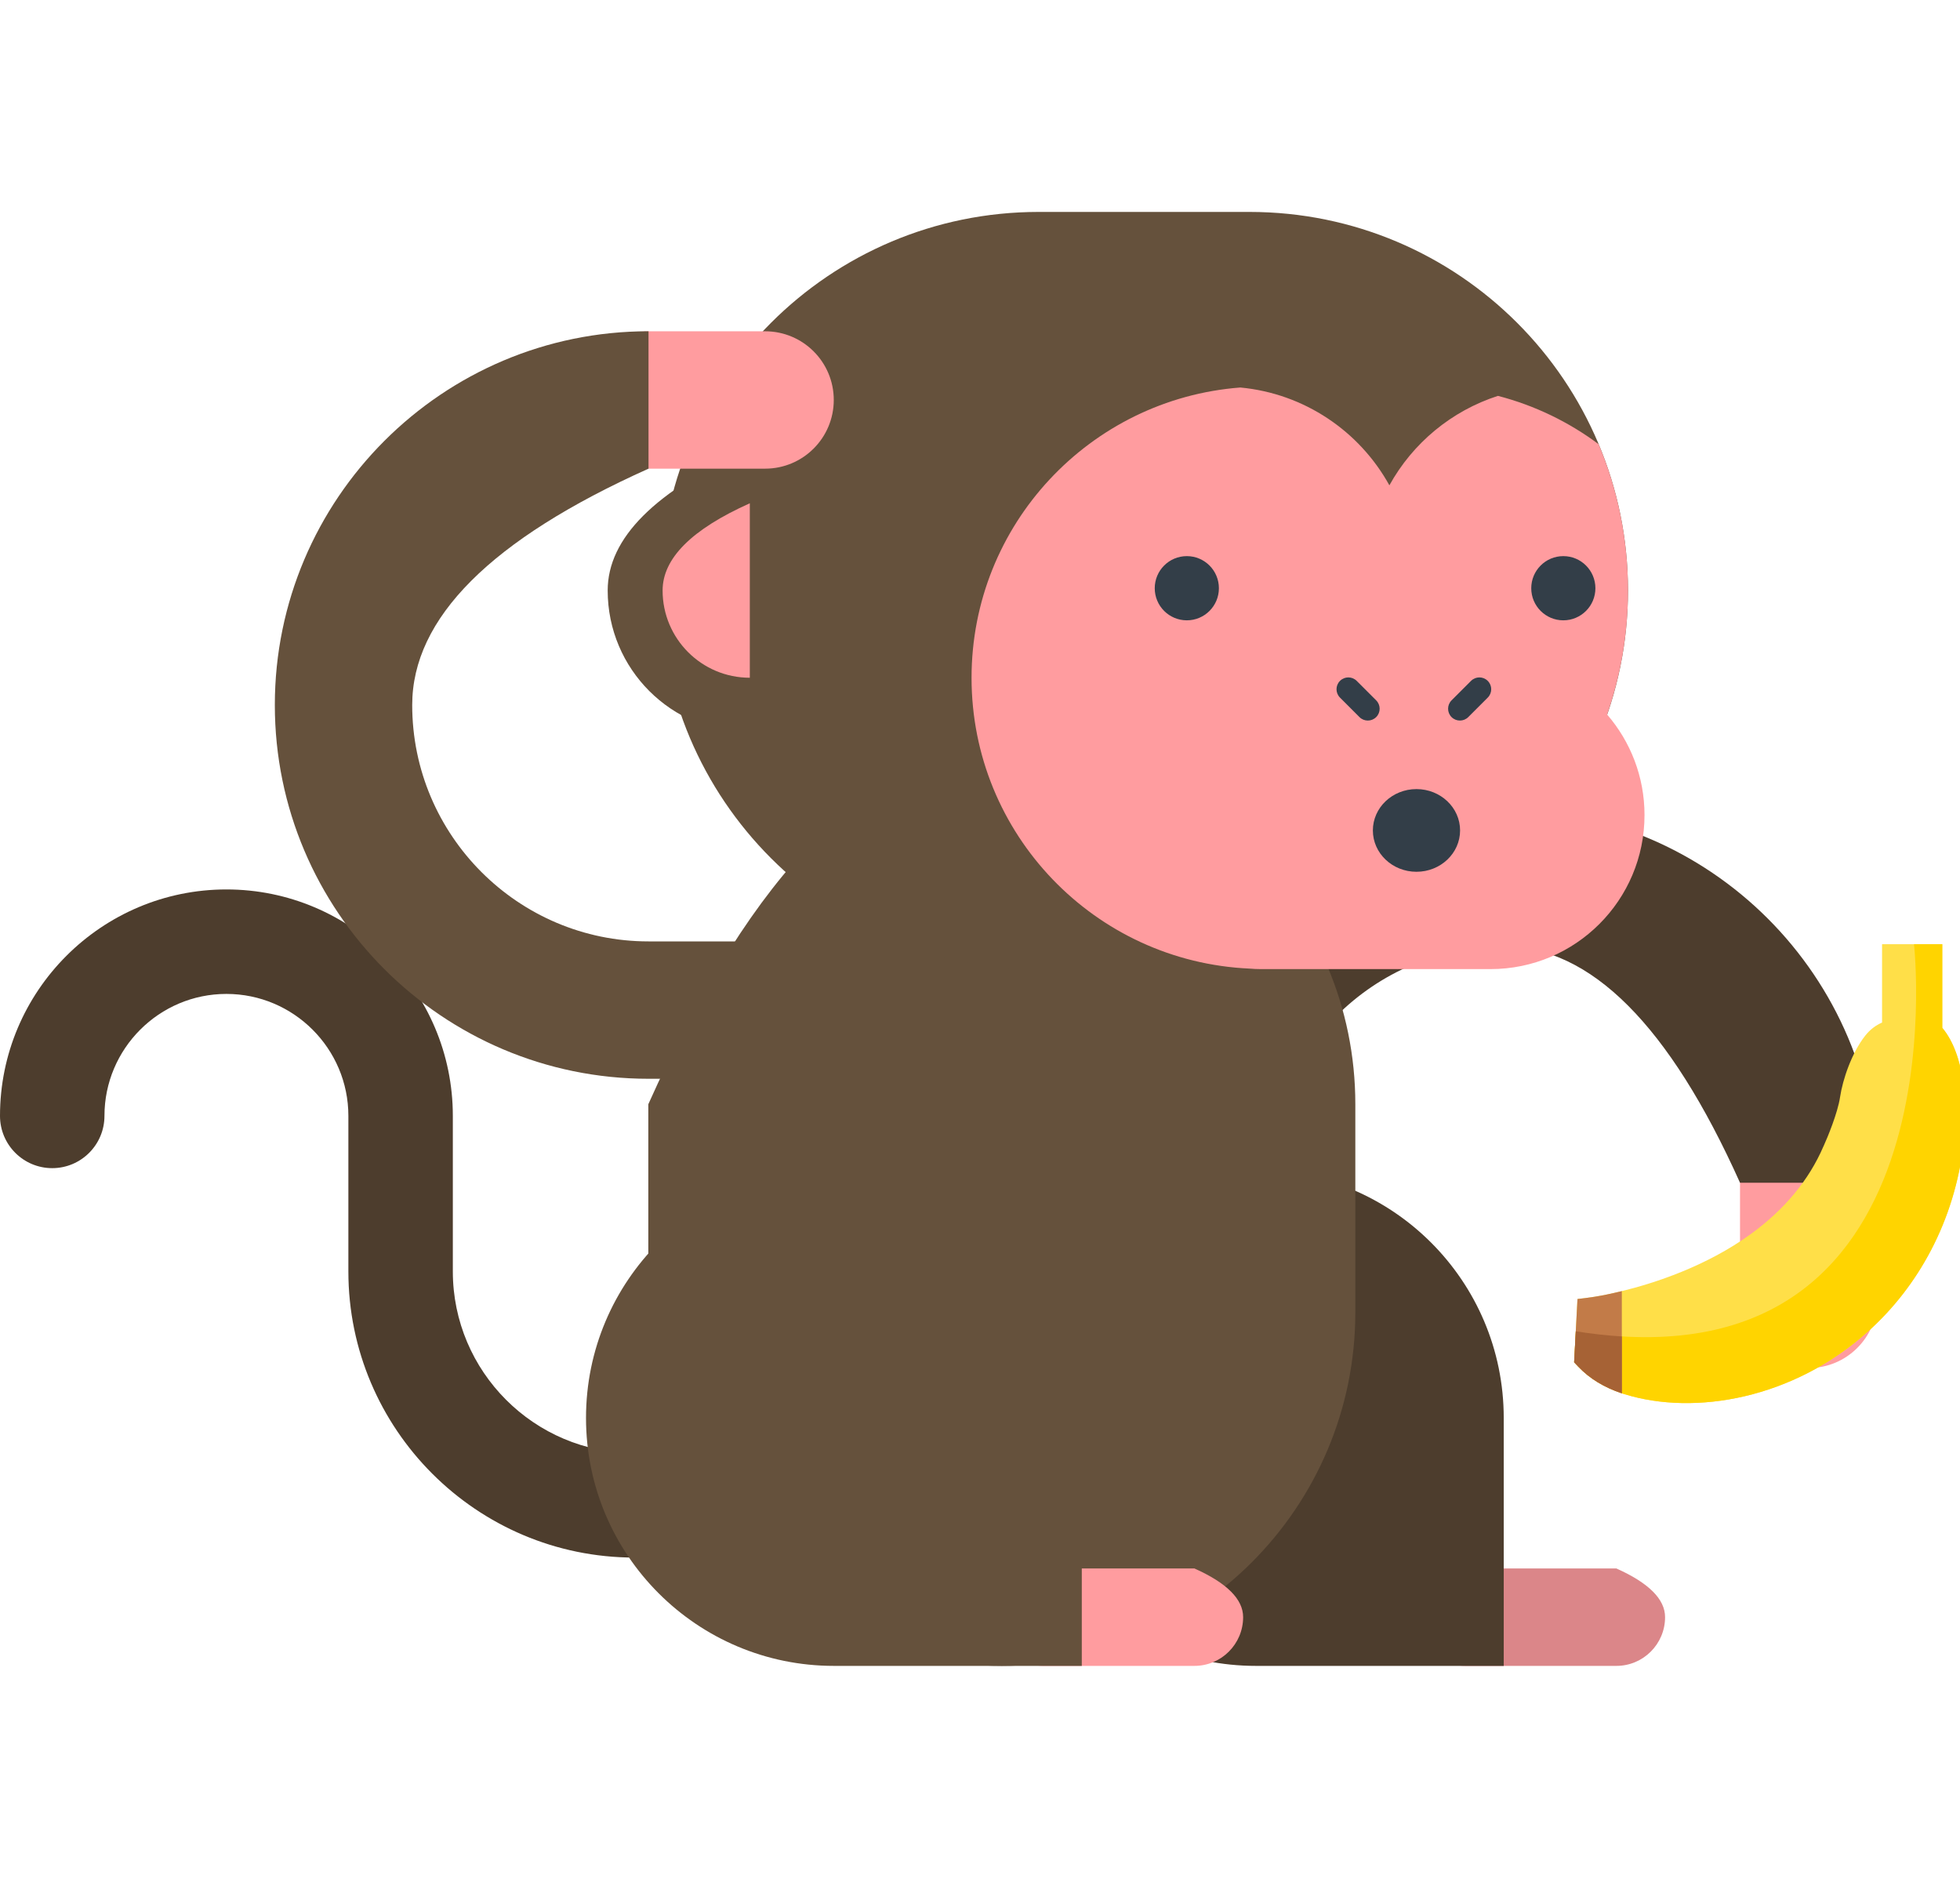 <?xml version="1.0" encoding="UTF-8" standalone="no"?>
<!DOCTYPE svg PUBLIC "-//W3C//DTD SVG 1.1//EN" "http://www.w3.org/Graphics/SVG/1.1/DTD/svg11.dtd">
<svg version="1.1" xmlns="http://www.w3.org/2000/svg" xmlns:xlink="http://www.w3.org/1999/xlink" preserveAspectRatio="xMidYMid meet" viewBox="0 0 668.16 645.12" width="668.16" height="645.12"><defs><path d="M593.17 403.11C593.17 390.18 603.66 379.7 616.59 379.7C629.52 379.7 640 390.18 640 403.11C640 407.09 640 438.88 640 442.85C640 455.78 629.52 466.26 616.59 466.26C603.66 466.27 593.17 455.78 593.17 442.85C593.17 434.9 593.17 407.09 593.17 403.11Z" id="a2mGr3Yttq"></path><path d="M512.62 322.56C468.19 322.56 432.05 358.69 432.05 403.11C432.05 408.45 432.05 451.16 432.05 456.5C432.05 469.43 421.57 479.91 408.64 479.91C395.71 479.91 385.23 469.43 385.23 456.5C385.23 451.16 385.23 408.45 385.23 403.11C385.23 332.87 442.37 275.73 512.62 275.73C582.86 275.73 640 332.87 640 403.11C636.88 403.11 621.27 403.11 593.17 403.11L593.17 403.11C569.08 349.41 542.23 322.56 512.62 322.56Z" id="b1qsxq0NAV"></path><path d="M216.28 530.85C162.51 530.85 118.76 487.11 118.76 433.33C118.76 428.03 118.76 385.62 118.76 380.32C118.76 357.4 100.11 338.75 77.18 338.75C54.26 338.75 35.61 357.4 35.61 380.32C35.61 390.16 27.63 398.13 17.8 398.13C7.97 398.13 0 390.16 0 380.32C0 337.76 34.63 303.14 77.19 303.14C119.75 303.14 154.37 337.76 154.37 380.32C154.37 385.62 154.37 428.03 154.37 433.33C154.37 467.47 182.14 495.25 216.28 495.25C224.44 495.25 289.72 495.25 297.88 495.25C307.71 495.25 315.69 503.22 315.69 513.05C315.68 522.88 307.71 530.85 297.88 530.85C281.56 530.85 224.44 530.85 216.28 530.85Z" id="aTLhsqSHh"></path><path d="M567.62 551.16C567.62 560.33 560.18 567.77 551.01 567.77C545.86 567.77 504.63 567.77 499.48 567.77C490.31 567.77 482.87 560.33 482.87 551.16C482.87 541.99 490.31 534.56 499.48 534.56C502.91 534.56 520.09 534.56 551.01 534.56C562.08 539.51 567.62 545.05 567.62 551.16Z" id="a4DOrEKbEM"></path><path d="M343.61 483.26C343.61 529.93 381.45 567.77 428.11 567.77C433.75 567.77 461.92 567.77 512.62 567.77C512.62 517.07 512.62 488.9 512.62 483.26C512.62 436.6 474.78 398.76 428.11 398.76C381.44 398.76 343.61 436.6 343.61 483.26Z" id="b7k70hXLCA"></path><path d="M341.52 255.84C408.08 255.84 462.03 309.8 462.03 376.35C462.03 383.44 462.03 440.16 462.03 447.25C462.03 513.81 408.08 567.77 341.52 567.77C274.97 567.77 221.01 513.81 221.01 447.25C221.01 442.53 221.01 418.89 221.01 376.35C256.98 296.01 297.15 255.84 341.52 255.84Z" id="cxfmjo9Kv"></path><path d="M554.98 201.26C554.98 272.52 497.21 330.29 425.95 330.29C418.76 330.29 361.26 330.29 354.07 330.29C282.82 330.29 225.05 272.52 225.05 201.26C225.05 130 282.82 72.23 354.07 72.23C354.07 72.23 425.95 72.23 425.95 72.23C497.21 72.23 554.98 130 554.98 201.26Z" id="b1LtaPcRpp"></path><path d="M554.98 201.26C554.98 183.58 551.41 166.74 544.98 151.4C534.85 143.85 523.23 138.18 510.64 134.92C494.78 140.04 481.57 151.05 473.64 165.41C463.5 147.04 444.74 134.13 422.82 132.07C371.58 135.99 331.2 178.77 331.2 231.02C331.2 284.33 373.25 327.77 425.99 330.12C427.21 330.22 428.47 330.29 429.8 330.29C437.63 330.29 500.28 330.29 508.11 330.29C537.11 330.29 560.61 306.78 560.61 277.79C560.61 264.69 555.8 252.72 547.86 243.52C552.45 230.28 554.98 216.07 554.98 201.26Z" id="c1zwwSRUDm"></path><path d="M404.59 211.42C398.54 211.42 393.65 206.52 393.65 200.48C393.65 194.44 398.54 189.54 404.59 189.54C410.63 189.54 415.52 194.44 415.52 200.48C415.52 206.52 410.63 211.42 404.59 211.42Z" id="a1D3n1koHN"></path><path d="M532.93 211.42C526.89 211.42 522 206.52 522 200.48C522 194.44 526.89 189.54 532.93 189.54C538.98 189.54 543.87 194.44 543.87 200.48C543.87 206.52 538.98 211.42 532.93 211.42Z" id="f1Iob4SFt4"></path><path d="M463.44 244.4C462.77 243.74 457.46 238.42 456.8 237.76C455.22 236.18 455.22 233.63 456.8 232.06C458.37 230.48 460.92 230.48 462.5 232.06C463.16 232.72 468.47 238.04 469.14 238.7C470.71 240.27 470.71 242.83 469.14 244.4C468.35 245.19 467.32 245.58 466.29 245.58C465.26 245.58 464.22 245.19 463.44 244.4Z" id="c44mhcuzzU"></path><path d="M494.83 244.4C493.26 242.83 493.26 240.27 494.83 238.7C495.5 238.04 500.81 232.72 501.47 232.06C503.04 230.48 505.6 230.48 507.17 232.06C508.75 233.63 508.75 236.18 507.17 237.76C506.51 238.42 501.2 243.74 500.53 244.4C499.74 245.19 498.71 245.58 497.68 245.58C496.65 245.58 495.62 245.19 494.83 244.4Z" id="bZDuquncS"></path><path d="M207.16 201.26C207.16 228.02 228.85 249.71 255.61 249.71C255.61 243.25 255.61 210.95 255.61 152.81C223.31 167.28 207.16 183.42 207.16 201.26Z" id="gfmtAdEgC"></path><path d="M225.88 201.26C225.88 217.68 239.18 230.99 255.61 230.99C255.61 227.03 255.61 207.21 255.61 171.53C235.79 180.4 225.88 190.31 225.88 201.26Z" id="icfR7lIn9K"></path><path d="M423.78 551.16C423.78 560.33 416.35 567.77 407.17 567.77C402.02 567.77 360.79 567.77 355.64 567.77C346.46 567.77 339.03 560.33 339.03 551.16C339.03 541.99 346.46 534.56 355.64 534.56C359.07 534.56 376.25 534.56 407.17 534.56C418.24 539.51 423.78 545.05 423.78 551.16Z" id="coahPd0LJ"></path><path d="M199.77 483.26C199.77 529.93 237.61 567.77 284.27 567.77C289.91 567.77 318.07 567.77 368.78 567.77C368.78 517.07 368.78 488.9 368.78 483.26C368.78 436.6 330.94 398.76 284.27 398.76C237.6 398.76 199.77 436.6 199.77 483.26Z" id="jhlAO0mq8"></path><path d="M221.08 159.73C208.15 159.73 197.67 149.25 197.67 136.32C197.67 123.38 208.15 112.91 221.08 112.91C225.06 112.91 256.84 112.91 260.82 112.91C273.75 112.91 284.23 123.38 284.23 136.32C284.23 149.25 273.75 159.73 260.82 159.73C252.87 159.73 225.06 159.73 221.08 159.73Z" id="gE5cVQfC"></path><path d="M140.52 240.29C140.52 284.71 176.66 320.85 221.08 320.85C226.42 320.85 269.13 320.85 274.47 320.85C287.4 320.85 297.88 331.33 297.88 344.26C297.88 357.19 287.4 367.67 274.47 367.67C269.13 367.67 226.42 367.67 221.08 367.67C150.84 367.67 93.69 310.53 93.69 240.28C93.69 170.04 150.84 112.9 221.08 112.9C221.08 116.02 221.08 131.63 221.08 159.73C167.38 183.82 140.52 210.67 140.52 240.29Z" id="b1G4BMLM9u"></path><path d="M658.27 426.11C652.76 436.64 645.53 445.97 636.78 453.83C611.32 476.72 577.81 482.59 553.84 475.18C553.51 475.08 553.2 474.98 552.88 474.87C546.85 472.86 541.87 469.82 538.07 465.82C537.97 465.71 537.49 465.21 536.62 464.29L537.18 453.73C537.53 447.13 537.72 443.47 537.76 442.74C540.99 442.35 545.09 441.96 552.88 440.04C563.89 437.35 581.58 431.67 596.9 420.55C608.35 412.23 616.67 402.19 621.61 390.7C621.62 390.69 621.66 390.6 621.67 390.59C622.95 387.79 626.46 379.36 627.27 373.94C628.16 367.95 631.23 358.82 635.88 352.94C637.44 350.96 639.4 349.45 641.59 348.51C641.59 346.72 641.59 337.82 641.59 321.8L662.12 321.8C662.12 338.9 662.12 348.41 662.12 350.31C669.85 359.53 670.94 377.03 669.4 389.79C667.84 402.75 664.1 414.97 658.27 426.11Z" id="a6IGnlZ8Xj"></path><path d="M658.27 426.11C652.76 436.64 645.53 445.97 636.78 453.83C611.32 476.72 577.81 482.59 553.84 475.18C553.51 475.08 553.2 474.98 552.88 474.87C546.85 472.86 541.87 469.82 538.07 465.82C537.97 465.71 537.49 465.21 536.62 464.29C536.95 457.96 537.14 454.44 537.18 453.73C669.57 474.87 652.48 321.8 652.48 321.8C653.12 321.8 656.33 321.8 662.12 321.8C662.12 338.9 662.12 348.41 662.12 350.31C669.85 359.53 670.94 377.03 669.4 389.79C667.84 402.75 664.1 414.97 658.27 426.11Z" id="b46aBPz2gw"></path><path d="M552.88 474.87C546.85 472.86 541.87 469.82 538.07 465.82C537.97 465.71 537.49 465.2 536.62 464.29L537.18 453.73C537.53 447.13 537.72 443.47 537.76 442.73C540.99 442.35 545.09 441.96 552.88 440.04C552.88 447 552.88 471.38 552.88 474.87Z" id="c53Bi4VQgq"></path><path d="M552.88 474.87C546.85 472.86 541.87 469.82 538.07 465.82C537.97 465.71 537.49 465.21 536.62 464.29C536.95 457.96 537.14 454.44 537.18 453.73C542.67 454.61 547.9 455.19 552.88 455.49C552.88 459.36 552.88 472.93 552.88 474.87Z" id="b9EcPwVuk"></path><path d="M482.87 297.12C474.66 297.12 468.01 290.81 468.01 283.03C468.01 275.25 474.66 268.94 482.87 268.94C491.08 268.94 497.74 275.25 497.74 283.03C497.74 290.81 491.08 297.12 482.87 297.12Z" id="a2hM66waQJ"></path></defs><g><g><g><use xlink:href="#a2mGr3Yttq" opacity="1" fill="#ff9c9f" fill-opacity="1"></use><g><use xlink:href="#a2mGr3Yttq" opacity="1" fill-opacity="0" stroke="#000000" stroke-width="1" stroke-opacity="0"></use></g></g><g><use xlink:href="#b1qsxq0NAV" opacity="1" fill="#4d3d2d" fill-opacity="1"></use><g><use xlink:href="#b1qsxq0NAV" opacity="1" fill-opacity="0" stroke="#000000" stroke-width="1" stroke-opacity="0"></use></g></g><g><use xlink:href="#aTLhsqSHh" opacity="1" fill="#4d3d2d" fill-opacity="1"></use><g><use xlink:href="#aTLhsqSHh" opacity="1" fill-opacity="0" stroke="#000000" stroke-width="1" stroke-opacity="0"></use></g></g><g><use xlink:href="#a4DOrEKbEM" opacity="1" fill="#db8689" fill-opacity="1"></use><g><use xlink:href="#a4DOrEKbEM" opacity="1" fill-opacity="0" stroke="#000000" stroke-width="1" stroke-opacity="0"></use></g></g><g><use xlink:href="#b7k70hXLCA" opacity="1" fill="#4d3d2d" fill-opacity="1"></use><g><use xlink:href="#b7k70hXLCA" opacity="1" fill-opacity="0" stroke="#000000" stroke-width="1" stroke-opacity="0"></use></g></g><g><use xlink:href="#cxfmjo9Kv" opacity="1" fill="#65513c" fill-opacity="1"></use><g><use xlink:href="#cxfmjo9Kv" opacity="1" fill-opacity="0" stroke="#000000" stroke-width="1" stroke-opacity="0"></use></g></g><g><use xlink:href="#b1LtaPcRpp" opacity="1" fill="#65513c" fill-opacity="1"></use><g><use xlink:href="#b1LtaPcRpp" opacity="1" fill-opacity="0" stroke="#000000" stroke-width="1" stroke-opacity="0"></use></g></g><g><use xlink:href="#c1zwwSRUDm" opacity="1" fill="#ff9c9f" fill-opacity="1"></use><g><use xlink:href="#c1zwwSRUDm" opacity="1" fill-opacity="0" stroke="#000000" stroke-width="1" stroke-opacity="0"></use></g></g><g><use xlink:href="#a1D3n1koHN" opacity="1" fill="#333e48" fill-opacity="1"></use><g><use xlink:href="#a1D3n1koHN" opacity="1" fill-opacity="0" stroke="#000000" stroke-width="1" stroke-opacity="0"></use></g></g><g><use xlink:href="#f1Iob4SFt4" opacity="1" fill="#333e48" fill-opacity="1"></use><g><use xlink:href="#f1Iob4SFt4" opacity="1" fill-opacity="0" stroke="#000000" stroke-width="1" stroke-opacity="0"></use></g></g><g><use xlink:href="#c44mhcuzzU" opacity="1" fill="#333e48" fill-opacity="1"></use><g><use xlink:href="#c44mhcuzzU" opacity="1" fill-opacity="0" stroke="#000000" stroke-width="1" stroke-opacity="0"></use></g></g><g><use xlink:href="#bZDuquncS" opacity="1" fill="#333e48" fill-opacity="1"></use><g><use xlink:href="#bZDuquncS" opacity="1" fill-opacity="0" stroke="#000000" stroke-width="1" stroke-opacity="0"></use></g></g><g><use xlink:href="#gfmtAdEgC" opacity="1" fill="#65513c" fill-opacity="1"></use><g><use xlink:href="#gfmtAdEgC" opacity="1" fill-opacity="0" stroke="#000000" stroke-width="1" stroke-opacity="0"></use></g></g><g><use xlink:href="#icfR7lIn9K" opacity="1" fill="#ff9c9f" fill-opacity="1"></use><g><use xlink:href="#icfR7lIn9K" opacity="1" fill-opacity="0" stroke="#000000" stroke-width="1" stroke-opacity="0"></use></g></g><g><use xlink:href="#coahPd0LJ" opacity="1" fill="#ff9c9f" fill-opacity="1"></use><g><use xlink:href="#coahPd0LJ" opacity="1" fill-opacity="0" stroke="#000000" stroke-width="1" stroke-opacity="0"></use></g></g><g><use xlink:href="#jhlAO0mq8" opacity="1" fill="#65513c" fill-opacity="1"></use><g><use xlink:href="#jhlAO0mq8" opacity="1" fill-opacity="0" stroke="#000000" stroke-width="1" stroke-opacity="0"></use></g></g><g><use xlink:href="#gE5cVQfC" opacity="1" fill="#ff9c9f" fill-opacity="1"></use><g><use xlink:href="#gE5cVQfC" opacity="1" fill-opacity="0" stroke="#000000" stroke-width="1" stroke-opacity="0"></use></g></g><g><use xlink:href="#b1G4BMLM9u" opacity="1" fill="#65513c" fill-opacity="1"></use><g><use xlink:href="#b1G4BMLM9u" opacity="1" fill-opacity="0" stroke="#000000" stroke-width="1" stroke-opacity="0"></use></g></g><g><use xlink:href="#a6IGnlZ8Xj" opacity="1" fill="#ffdf48" fill-opacity="1"></use><g><use xlink:href="#a6IGnlZ8Xj" opacity="1" fill-opacity="0" stroke="#000000" stroke-width="1" stroke-opacity="0"></use></g></g><g><use xlink:href="#b46aBPz2gw" opacity="1" fill="#ffd400" fill-opacity="1"></use><g><use xlink:href="#b46aBPz2gw" opacity="1" fill-opacity="0" stroke="#000000" stroke-width="1" stroke-opacity="0"></use></g></g><g><use xlink:href="#c53Bi4VQgq" opacity="1" fill="#c27b48" fill-opacity="1"></use><g><use xlink:href="#c53Bi4VQgq" opacity="1" fill-opacity="0" stroke="#000000" stroke-width="1" stroke-opacity="0"></use></g></g><g><use xlink:href="#b9EcPwVuk" opacity="1" fill="#a66235" fill-opacity="1"></use><g><use xlink:href="#b9EcPwVuk" opacity="1" fill-opacity="0" stroke="#000000" stroke-width="1" stroke-opacity="0"></use></g></g><g><use xlink:href="#a2hM66waQJ" opacity="1" fill="#333e48" fill-opacity="1"></use><g><use xlink:href="#a2hM66waQJ" opacity="1" fill-opacity="0" stroke="#000000" stroke-width="1" stroke-opacity="0"></use></g></g></g></g></svg>
